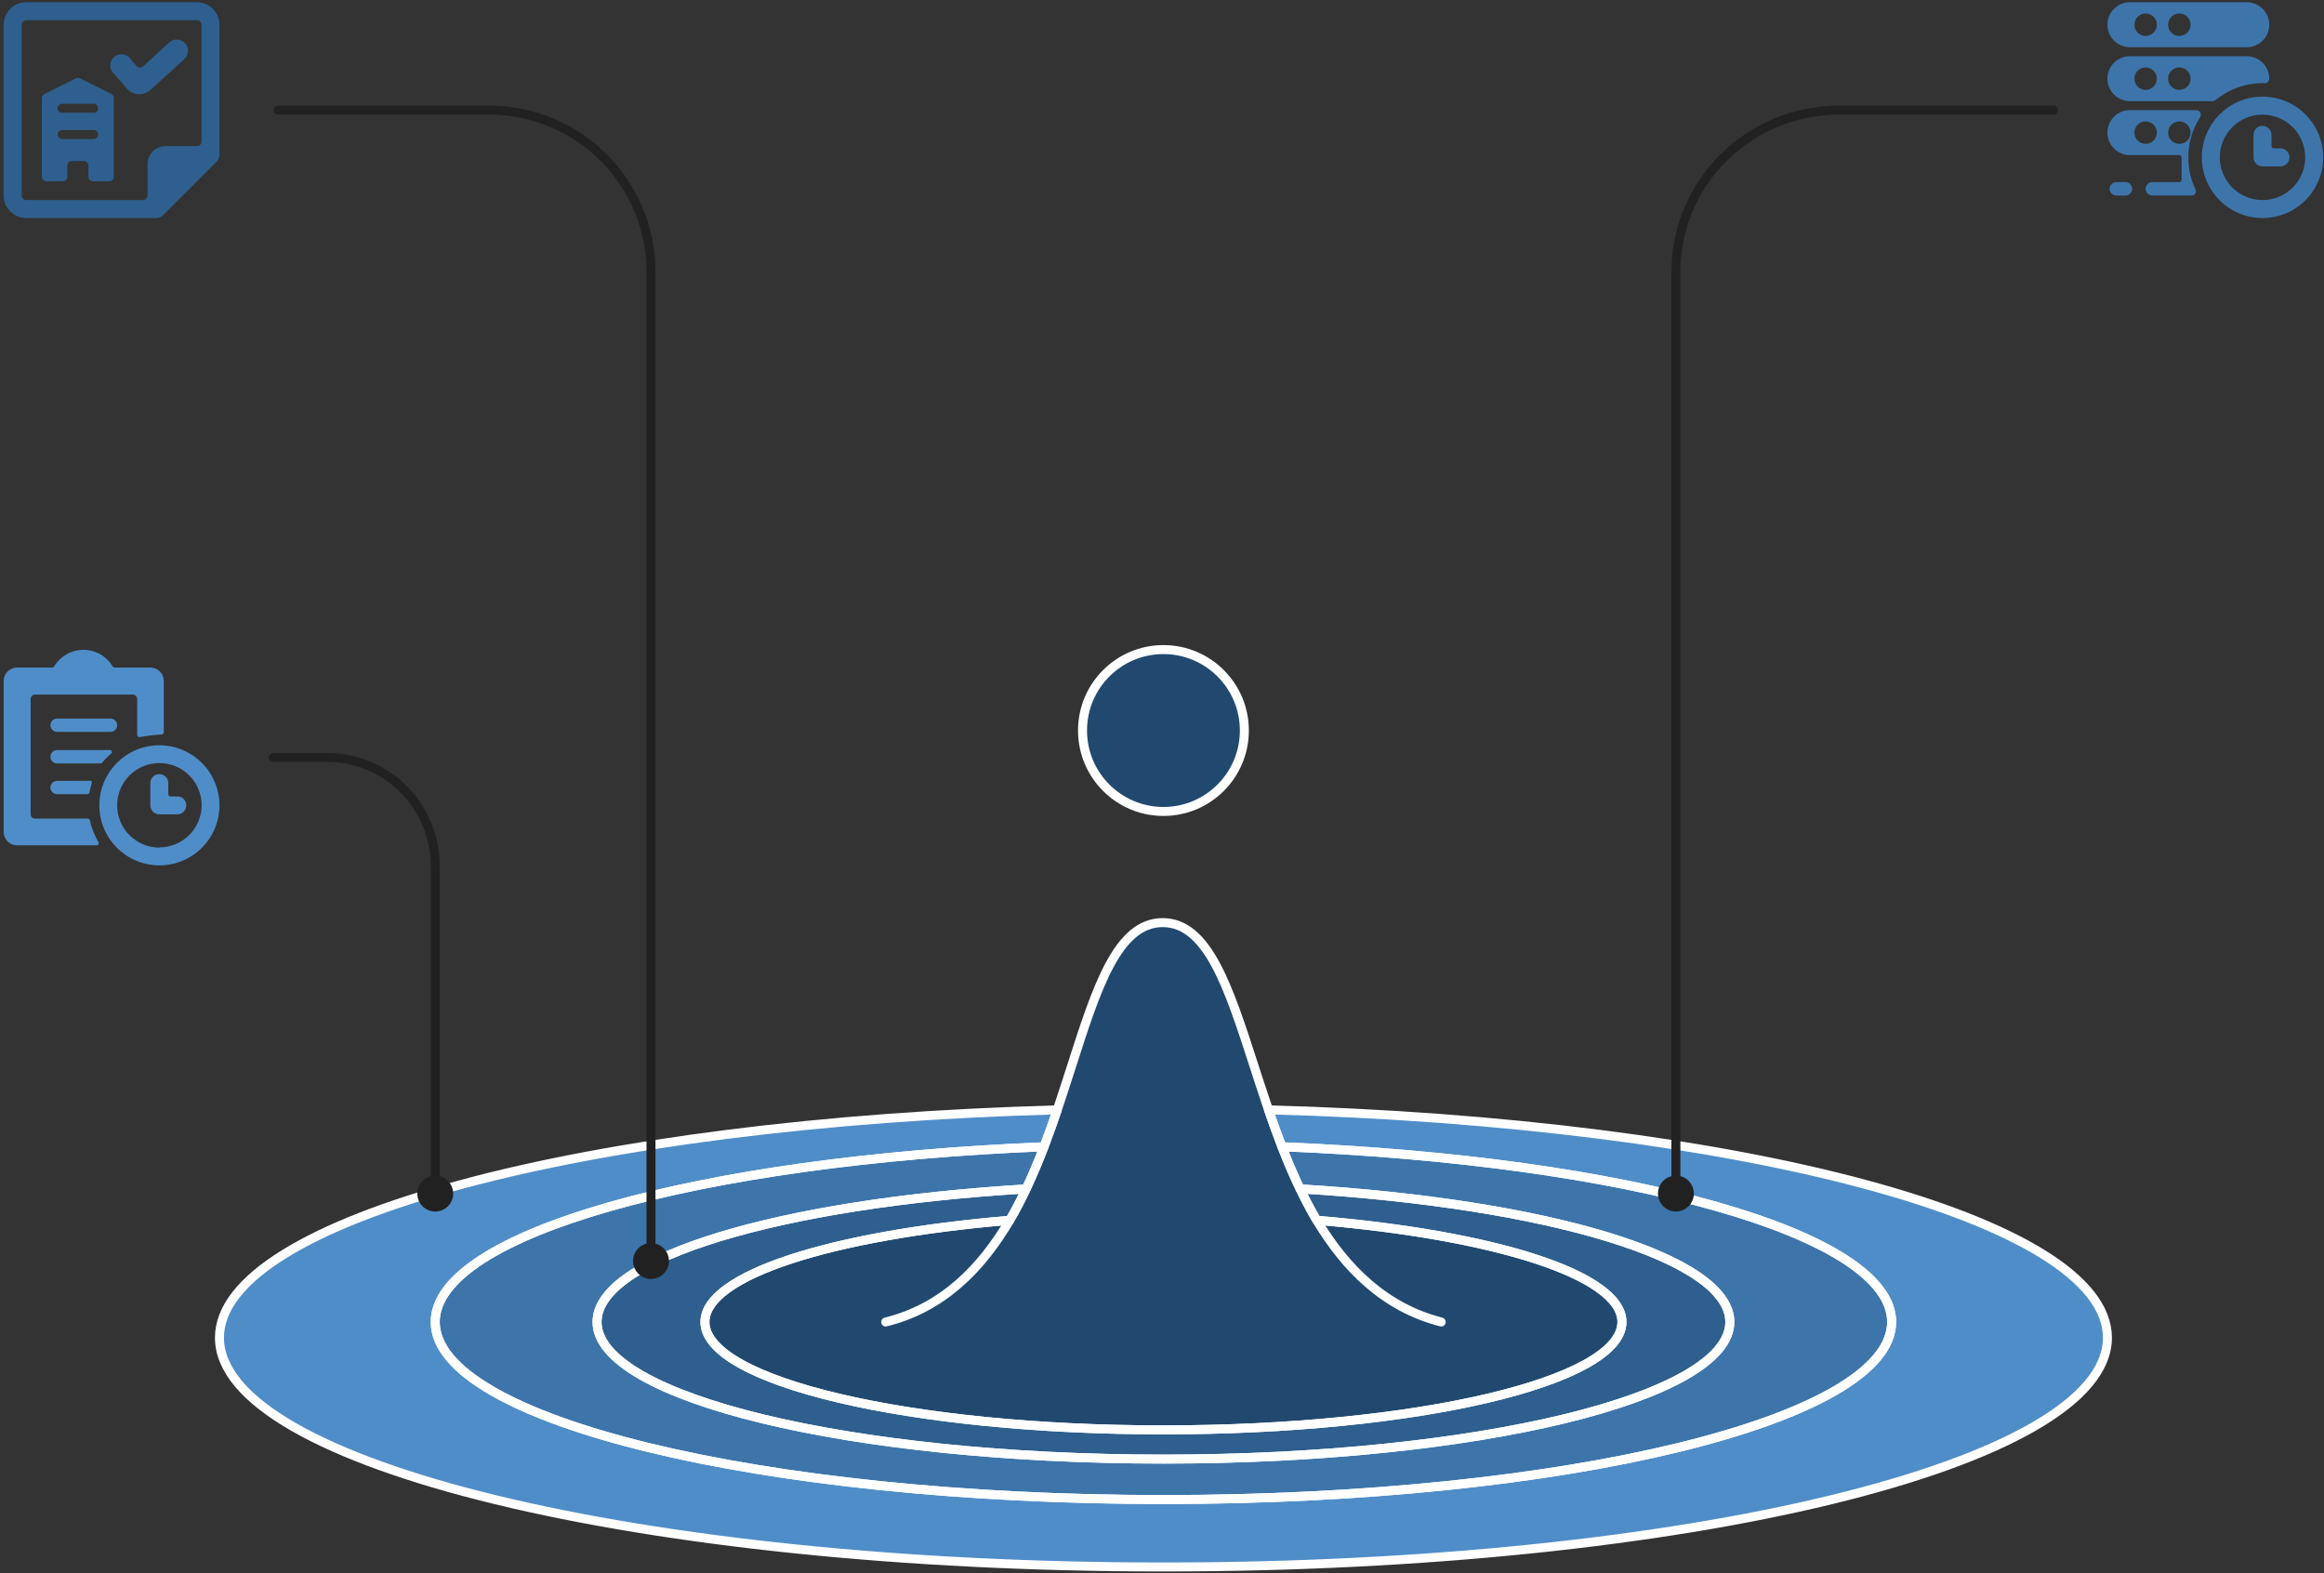 <svg width="517" height="350" viewBox="0 0 517 350" fill="none" xmlns="http://www.w3.org/2000/svg">
<rect x="0" y="0" width="517" height="350" fill="#333333" stroke="none"/>
<path fill-rule="evenodd" clip-rule="evenodd" d="M235.2 246.885C130.34 249.736 48.82 271.339 48.82 297.566C48.82 325.733 142.841 348.567 258.82 348.567C374.8 348.567 468.82 325.733 468.82 297.566C468.82 271.319 387.175 249.703 282.198 246.879C283.136 249.611 284.123 252.361 285.182 255.087C362.114 258.157 420.82 274.44 420.82 294.066C420.82 315.882 348.29 333.566 258.82 333.566C169.35 333.566 96.82 315.882 96.82 294.066C96.82 274.457 155.422 258.186 232.254 255.095C233.298 252.369 234.273 249.619 235.2 246.885Z" fill="#4F8DC8"/>
<path fill-rule="evenodd" clip-rule="evenodd" d="M232.254 255.094C155.422 258.185 96.82 274.456 96.82 294.066C96.82 315.881 169.35 333.566 258.82 333.566C348.29 333.566 420.82 315.881 420.82 294.066C420.82 274.439 362.114 258.156 285.182 255.086C286.416 258.263 287.747 261.409 289.211 264.459C344.117 267.75 384.82 279.757 384.82 294.066C384.82 310.91 328.408 324.566 258.82 324.566C189.232 324.566 132.82 310.91 132.82 294.066C132.82 279.77 173.449 267.772 228.28 264.468C229.723 261.419 231.036 258.273 232.254 255.094Z" fill="#3D75AB"/>
<path fill-rule="evenodd" clip-rule="evenodd" d="M228.281 264.47C173.449 267.774 132.82 279.772 132.82 294.068C132.82 310.913 189.232 324.568 258.82 324.568C328.408 324.568 384.82 310.913 384.82 294.068C384.82 279.76 344.117 267.753 289.211 264.461C290.362 266.859 291.595 269.198 292.927 271.446C332.488 274.748 360.82 283.631 360.82 294.072C360.82 307.327 315.153 318.072 258.819 318.072C202.487 318.072 156.819 307.327 156.819 294.072C156.819 283.64 185.107 274.762 224.619 271.454C225.931 269.207 227.146 266.868 228.281 264.47Z" fill="#2E5F8E"/>
<path fill-rule="evenodd" clip-rule="evenodd" d="M238.401 237.092C243.964 219.73 248.61 205.23 258.642 205.23C268.664 205.23 273.311 219.599 278.894 236.867C282.568 248.226 286.646 260.84 292.928 271.443C332.489 274.745 360.821 283.628 360.821 294.068C360.821 307.323 315.154 318.068 258.82 318.068C202.488 318.068 156.82 307.323 156.82 294.068C156.82 283.636 185.108 274.759 224.62 271.451C230.765 260.927 234.777 248.402 238.401 237.092Z" fill="#214970"/>
<path fill-rule="evenodd" clip-rule="evenodd" d="M240.82 162.499C240.819 172.442 248.878 180.503 258.82 180.503C268.763 180.503 276.822 172.442 276.821 162.499C276.822 152.557 268.763 144.496 258.82 144.496C248.878 144.496 240.819 152.557 240.82 162.499Z" fill="#214970"/>
<path fill-rule="evenodd" clip-rule="evenodd" d="M24.82 20.92L17.76 17.42C17.483 17.281 17.157 17.281 16.88 17.42L9.88 20.92C9.537 21.088 9.32 21.438 9.32 21.82V39.32C9.32 39.872 9.768 40.32 10.32 40.32H13.98C14.533 40.32 14.98 39.872 14.98 39.32V36.82C14.98 36.268 15.428 35.82 15.98 35.82H18.66C19.213 35.82 19.66 36.268 19.66 36.82V39.32C19.66 39.872 20.108 40.32 20.66 40.32H24.32C24.873 40.32 25.32 39.872 25.32 39.32V21.82C25.333 21.451 25.14 21.105 24.82 20.92ZM20.82 30.92H13.82C13.268 30.92 12.82 30.472 12.82 29.92C12.82 29.368 13.268 28.92 13.82 28.92H20.82C21.373 28.92 21.82 29.368 21.82 29.92C21.82 30.472 21.373 30.92 20.82 30.92ZM20.82 25.08H13.82C13.268 25.08 12.82 24.632 12.82 24.08C12.82 23.528 13.268 23.08 13.82 23.08H20.82C21.373 23.08 21.82 23.528 21.82 24.08C21.837 24.355 21.739 24.625 21.549 24.826C21.36 25.027 21.096 25.14 20.82 25.14V25.08ZM37.62 9.46L31.86 14.74C31.675 14.934 31.419 15.044 31.15 15.044C30.882 15.044 30.625 14.934 30.44 14.74L29.2 13.34C28.709 12.462 27.738 11.964 26.738 12.077C25.738 12.19 24.904 12.892 24.62 13.857C24.337 14.823 24.66 15.864 25.44 16.5L28.22 19.7C28.878 20.453 29.813 20.907 30.811 20.96C31.809 21.013 32.787 20.659 33.52 19.98L41.02 13.14C42.036 12.201 42.099 10.616 41.16 9.6C40.221 8.584 38.637 8.521 37.62 9.46ZM43.82 0.5H5.82C3.059 0.5 0.82 2.739 0.82 5.5V43.5C0.82 46.261 3.059 48.5 5.82 48.5H34.82C35.35 48.493 35.857 48.285 36.24 47.92L48.24 35.92C48.599 35.533 48.805 35.028 48.82 34.5V5.5C48.82 2.739 46.582 0.5 43.82 0.5ZM44.82 31.5C44.82 32.052 44.373 32.5 43.82 32.5H36.82C34.611 32.5 32.82 34.291 32.82 36.5V43.5C32.82 44.052 32.373 44.5 31.82 44.5H5.82C5.268 44.5 4.82 44.052 4.82 43.5V5.5C4.82 4.948 5.268 4.5 5.82 4.5H43.82C44.373 4.5 44.82 4.948 44.82 5.5V31.5Z" fill="#2E5F8E"/>
<path fill-rule="evenodd" clip-rule="evenodd" d="M486.82 35C486.82 31.822 487.737 28.71 489.46 26.04C489.651 25.727 489.651 25.333 489.46 25.02C489.295 24.708 488.974 24.509 488.62 24.5H473.82C471.059 24.5 468.82 26.739 468.82 29.5C468.82 32.261 471.059 34.5 473.82 34.5H484.82C485.096 34.5 485.32 34.724 485.32 35V40C485.32 40.276 485.096 40.5 484.82 40.5H478.82C477.992 40.5 477.32 41.172 477.32 42C477.32 42.828 477.992 43.5 478.82 43.5H487.52C487.866 43.502 488.19 43.329 488.38 43.04C488.54 42.733 488.54 42.367 488.38 42.06C487.328 39.856 486.795 37.441 486.82 35ZM474.82 29.5C474.82 28.119 475.94 27 477.32 27C478.701 27 479.82 28.119 479.82 29.5C479.82 30.881 478.701 32 477.32 32C475.94 32 474.82 30.881 474.82 29.5ZM484.82 32C483.44 32 482.32 30.881 482.32 29.5C482.32 28.119 483.44 27 484.82 27C486.201 27 487.32 28.119 487.32 29.5C487.32 30.881 486.201 32 484.82 32ZM470.82 40.5C469.992 40.5 469.32 41.172 469.32 42C469.32 42.828 469.992 43.5 470.82 43.5H472.82C473.649 43.5 474.32 42.828 474.32 42C474.32 41.172 473.649 40.5 472.82 40.5H470.82ZM473.82 10.5H499.82C502.582 10.5 504.82 8.261 504.82 5.5C504.82 2.739 502.582 0.5 499.82 0.5H473.82C471.059 0.5 468.82 2.739 468.82 5.5C468.82 8.261 471.059 10.5 473.82 10.5ZM474.82 5.5C474.82 4.119 475.94 3 477.32 3C478.701 3 479.82 4.119 479.82 5.5C479.82 6.881 478.701 8 477.32 8C475.94 8 474.82 6.881 474.82 5.5ZM482.32 5.5C482.32 4.119 483.44 3 484.82 3C486.201 3 487.32 4.119 487.32 5.5C487.32 6.881 486.201 8 484.82 8C483.44 8 482.32 6.881 482.32 5.5ZM503.78 18.5C504.056 18.52 504.327 18.418 504.52 18.22C504.707 18.034 504.814 17.783 504.82 17.52C504.826 16.191 504.301 14.914 503.363 13.972C502.425 13.03 501.15 12.5 499.82 12.5H473.82C471.059 12.5 468.82 14.739 468.82 17.5C468.82 20.261 471.059 22.5 473.82 22.5H492.22C492.452 22.497 492.676 22.42 492.86 22.28C495.925 19.743 499.803 18.401 503.78 18.5ZM487.32 17.5C487.32 18.881 486.201 20 484.82 20C483.44 20 482.32 18.881 482.32 17.5C482.32 16.119 483.44 15 484.82 15C486.201 15 487.32 16.119 487.32 17.5ZM479.82 17.5C479.82 18.881 478.701 20 477.32 20C475.94 20 474.82 18.881 474.82 17.5C474.82 16.119 475.94 15 477.32 15C478.701 15 479.82 16.119 479.82 17.5ZM489.82 35C489.82 42.456 495.864 48.5 503.32 48.5C510.776 48.5 516.82 42.456 516.82 35C516.82 27.544 510.776 21.5 503.32 21.5C495.869 21.511 489.831 27.549 489.82 35ZM503.32 44.5C498.074 44.5 493.82 40.247 493.82 35C493.82 29.753 498.074 25.5 503.32 25.5C508.567 25.5 512.82 29.753 512.82 35C512.82 40.247 508.567 44.5 503.32 44.5ZM507.32 33H505.82C505.544 33 505.32 32.776 505.32 32.5V30C505.32 28.895 504.425 28 503.32 28C502.216 28 501.32 28.895 501.32 30V35C501.32 36.105 502.216 37 503.32 37H507.32C508.425 37 509.32 36.105 509.32 35C509.32 33.895 508.425 33 507.32 33Z" fill="#3D75AB"/>
<path fill-rule="evenodd" clip-rule="evenodd" d="M26.06 161.321C26.06 160.503 25.398 159.841 24.58 159.841H12.7C11.883 159.841 11.22 160.503 11.22 161.321C11.22 162.138 11.883 162.801 12.7 162.801H24.58C25.398 162.801 26.06 162.138 26.06 161.321ZM20 182.501C19.954 182.272 19.754 182.106 19.52 182.101H7.74C7.223 182.069 6.819 181.64 6.82 181.121V155.381C6.869 154.901 7.259 154.528 7.74 154.501H29.52C30.065 154.501 30.509 154.936 30.52 155.481V163.481C30.517 163.628 30.581 163.768 30.694 163.861C30.807 163.955 30.957 163.991 31.1 163.961C32.713 163.665 34.343 163.471 35.98 163.381C36.106 163.381 36.226 163.33 36.313 163.239C36.4 163.149 36.446 163.026 36.44 162.901V151.421C36.418 149.802 35.1 148.501 33.48 148.501H25.48C25.314 148.495 25.163 148.405 25.08 148.261C23.715 145.959 21.237 144.547 18.56 144.547C15.884 144.547 13.405 145.959 12.04 148.261C11.965 148.385 11.842 148.472 11.7 148.501H3.7C2.112 148.544 0.841 149.832 0.82 151.421V185.081C0.82 186.716 2.146 188.041 3.78 188.041H21.48C21.659 188.047 21.826 187.954 21.915 187.798C22.003 187.643 21.997 187.451 21.9 187.301C21.002 185.819 20.36 184.196 20 182.501ZM22.82 169.541C23.425 168.815 24.094 168.145 24.82 167.541C24.98 167.381 24.82 166.841 24.6 166.841H12.7C11.88 166.852 11.22 167.52 11.22 168.341C11.22 169.158 11.883 169.821 12.7 169.821H22.5C22.642 169.777 22.758 169.676 22.82 169.541ZM12.7 173.701C11.883 173.701 11.22 174.363 11.22 175.181C11.22 175.998 11.883 176.661 12.7 176.661H19.44C19.673 176.663 19.87 176.491 19.9 176.261C20.04 175.581 20.2 174.921 20.4 174.261C20.4 174.061 20.52 173.681 20.16 173.681L12.7 173.701ZM35.46 165.781C28.082 165.781 22.1 171.762 22.1 179.141C22.1 186.519 28.082 192.501 35.46 192.501C42.839 192.501 48.82 186.519 48.82 179.141C48.809 171.767 42.834 165.792 35.46 165.781ZM35.46 188.541C30.269 188.541 26.06 184.332 26.06 179.141C26.06 173.949 30.269 169.741 35.46 169.741C40.652 169.741 44.86 173.949 44.86 179.141C44.827 184.312 40.632 188.49 35.46 188.501V188.541ZM39.42 177.161H37.94C37.664 177.161 37.44 176.937 37.44 176.661V174.201C37.44 173.096 36.545 172.201 35.44 172.201C34.336 172.201 33.44 173.096 33.44 174.201V179.141C33.44 180.245 34.336 181.141 35.44 181.141H39.44C40.545 181.141 41.44 180.245 41.44 179.141C41.44 178.036 40.545 177.141 39.44 177.141L39.42 177.161Z" fill="#4F8DC8"/>
<path fill-rule="evenodd" clip-rule="evenodd" d="M235.201 246.885C130.34 249.736 48.82 271.339 48.82 297.566C48.82 325.733 142.841 348.566 258.82 348.566C374.8 348.566 468.82 325.733 468.82 297.566C468.82 271.319 387.176 249.703 282.198 246.879C283.136 249.611 284.123 252.361 285.182 255.087C362.114 258.157 420.82 274.44 420.82 294.066C420.82 315.882 348.29 333.566 258.82 333.566C169.35 333.566 96.82 315.882 96.82 294.066C96.82 274.457 155.422 258.186 232.254 255.095C233.299 252.369 234.274 249.619 235.201 246.885Z" stroke="white" stroke-width="2" stroke-linecap="round" stroke-linejoin="round"/>
<path fill-rule="evenodd" clip-rule="evenodd" d="M232.254 255.094C155.422 258.185 96.82 274.456 96.82 294.066C96.82 315.881 169.35 333.566 258.82 333.566C348.29 333.566 420.82 315.881 420.82 294.066C420.82 274.439 362.114 258.156 285.182 255.086C286.416 258.263 287.748 261.409 289.211 264.459C344.118 267.75 384.82 279.757 384.82 294.066C384.82 310.91 328.408 324.566 258.82 324.566C189.232 324.566 132.82 310.91 132.82 294.066C132.82 279.77 173.449 267.772 228.281 264.468C229.723 261.419 231.036 258.273 232.254 255.094Z" stroke="white" stroke-width="2" stroke-linecap="round" stroke-linejoin="round"/>
<path fill-rule="evenodd" clip-rule="evenodd" d="M228.281 264.47C173.449 267.774 132.82 279.772 132.82 294.068C132.82 310.913 189.232 324.568 258.82 324.568C328.408 324.568 384.82 310.913 384.82 294.068C384.82 279.76 344.118 267.752 289.211 264.461C290.362 266.859 291.595 269.198 292.928 271.446C332.488 274.748 360.82 283.631 360.82 294.072C360.82 307.327 315.153 318.072 258.82 318.072C202.487 318.072 156.819 307.327 156.819 294.072C156.819 283.64 185.107 274.762 224.619 271.454C225.931 269.207 227.146 266.868 228.281 264.47Z" stroke="white" stroke-width="2" stroke-linecap="round" stroke-linejoin="round"/>
<path d="M292.929 271.443C286.647 260.84 282.568 248.226 278.895 236.867C273.311 219.599 268.665 205.23 258.643 205.23C248.61 205.23 243.964 219.73 238.401 237.092C234.777 248.402 230.765 260.927 224.62 271.451M292.929 271.443C332.489 274.745 360.821 283.628 360.821 294.068C360.821 307.323 315.154 318.068 258.821 318.068C202.488 318.068 156.82 307.323 156.82 294.068C156.82 283.636 185.108 274.759 224.62 271.451M292.929 271.443C299.266 282.036 308.004 290.866 320.613 294.069M224.62 271.451C218.318 282.16 209.649 290.991 197.03 294.069" stroke="white" stroke-width="2" stroke-linecap="round" stroke-linejoin="round"/>
<path fill-rule="evenodd" clip-rule="evenodd" d="M240.82 162.499C240.819 172.442 248.878 180.503 258.82 180.503C268.763 180.503 276.822 172.442 276.821 162.499C276.822 152.557 268.763 144.496 258.82 144.496C248.878 144.496 240.819 152.557 240.82 162.499Z" stroke="white" stroke-width="2" stroke-linecap="round" stroke-linejoin="round"/>
<path d="M60.82 168.5H72.82C86.075 168.5 96.82 179.309 96.82 192.643V265.5" stroke="#212121" stroke-width="2" stroke-linecap="round" stroke-linejoin="round"/>
<path fill-rule="evenodd" clip-rule="evenodd" d="M93.82 265.5C93.82 267.157 95.163 268.5 96.82 268.5C98.477 268.5 99.82 267.157 99.82 265.5C99.82 263.843 98.477 262.5 96.82 262.5C95.163 262.5 93.82 263.843 93.82 265.5Z" fill="#212121" stroke="#212121" stroke-width="2" stroke-linecap="round" stroke-linejoin="round"/>
<path d="M456.82 24.5H409.123C389.074 24.5 372.82 40.618 372.82 60.5V265.5" stroke="#212121" stroke-width="2" stroke-linecap="round" stroke-linejoin="round"/>
<path fill-rule="evenodd" clip-rule="evenodd" d="M369.82 265.5C369.82 267.157 371.163 268.5 372.82 268.5C374.477 268.5 375.82 267.157 375.82 265.5C375.82 263.843 374.477 262.5 372.82 262.5C371.163 262.5 369.82 263.843 369.82 265.5Z" fill="#212121" stroke="#212121" stroke-width="2" stroke-linecap="round" stroke-linejoin="round"/>
<path d="M61.82 24.5H108.82C128.703 24.5 144.82 40.618 144.82 60.5V280.5" stroke="#212121" stroke-width="2" stroke-linecap="round" stroke-linejoin="round"/>
<path fill-rule="evenodd" clip-rule="evenodd" d="M141.82 280.5C141.82 282.157 143.163 283.5 144.82 283.5C146.477 283.5 147.82 282.157 147.82 280.5C147.82 278.843 146.477 277.5 144.82 277.5C143.163 277.5 141.82 278.843 141.82 280.5Z" fill="#212121" stroke="#212121" stroke-width="2" stroke-linecap="round" stroke-linejoin="round"/>
</svg>
